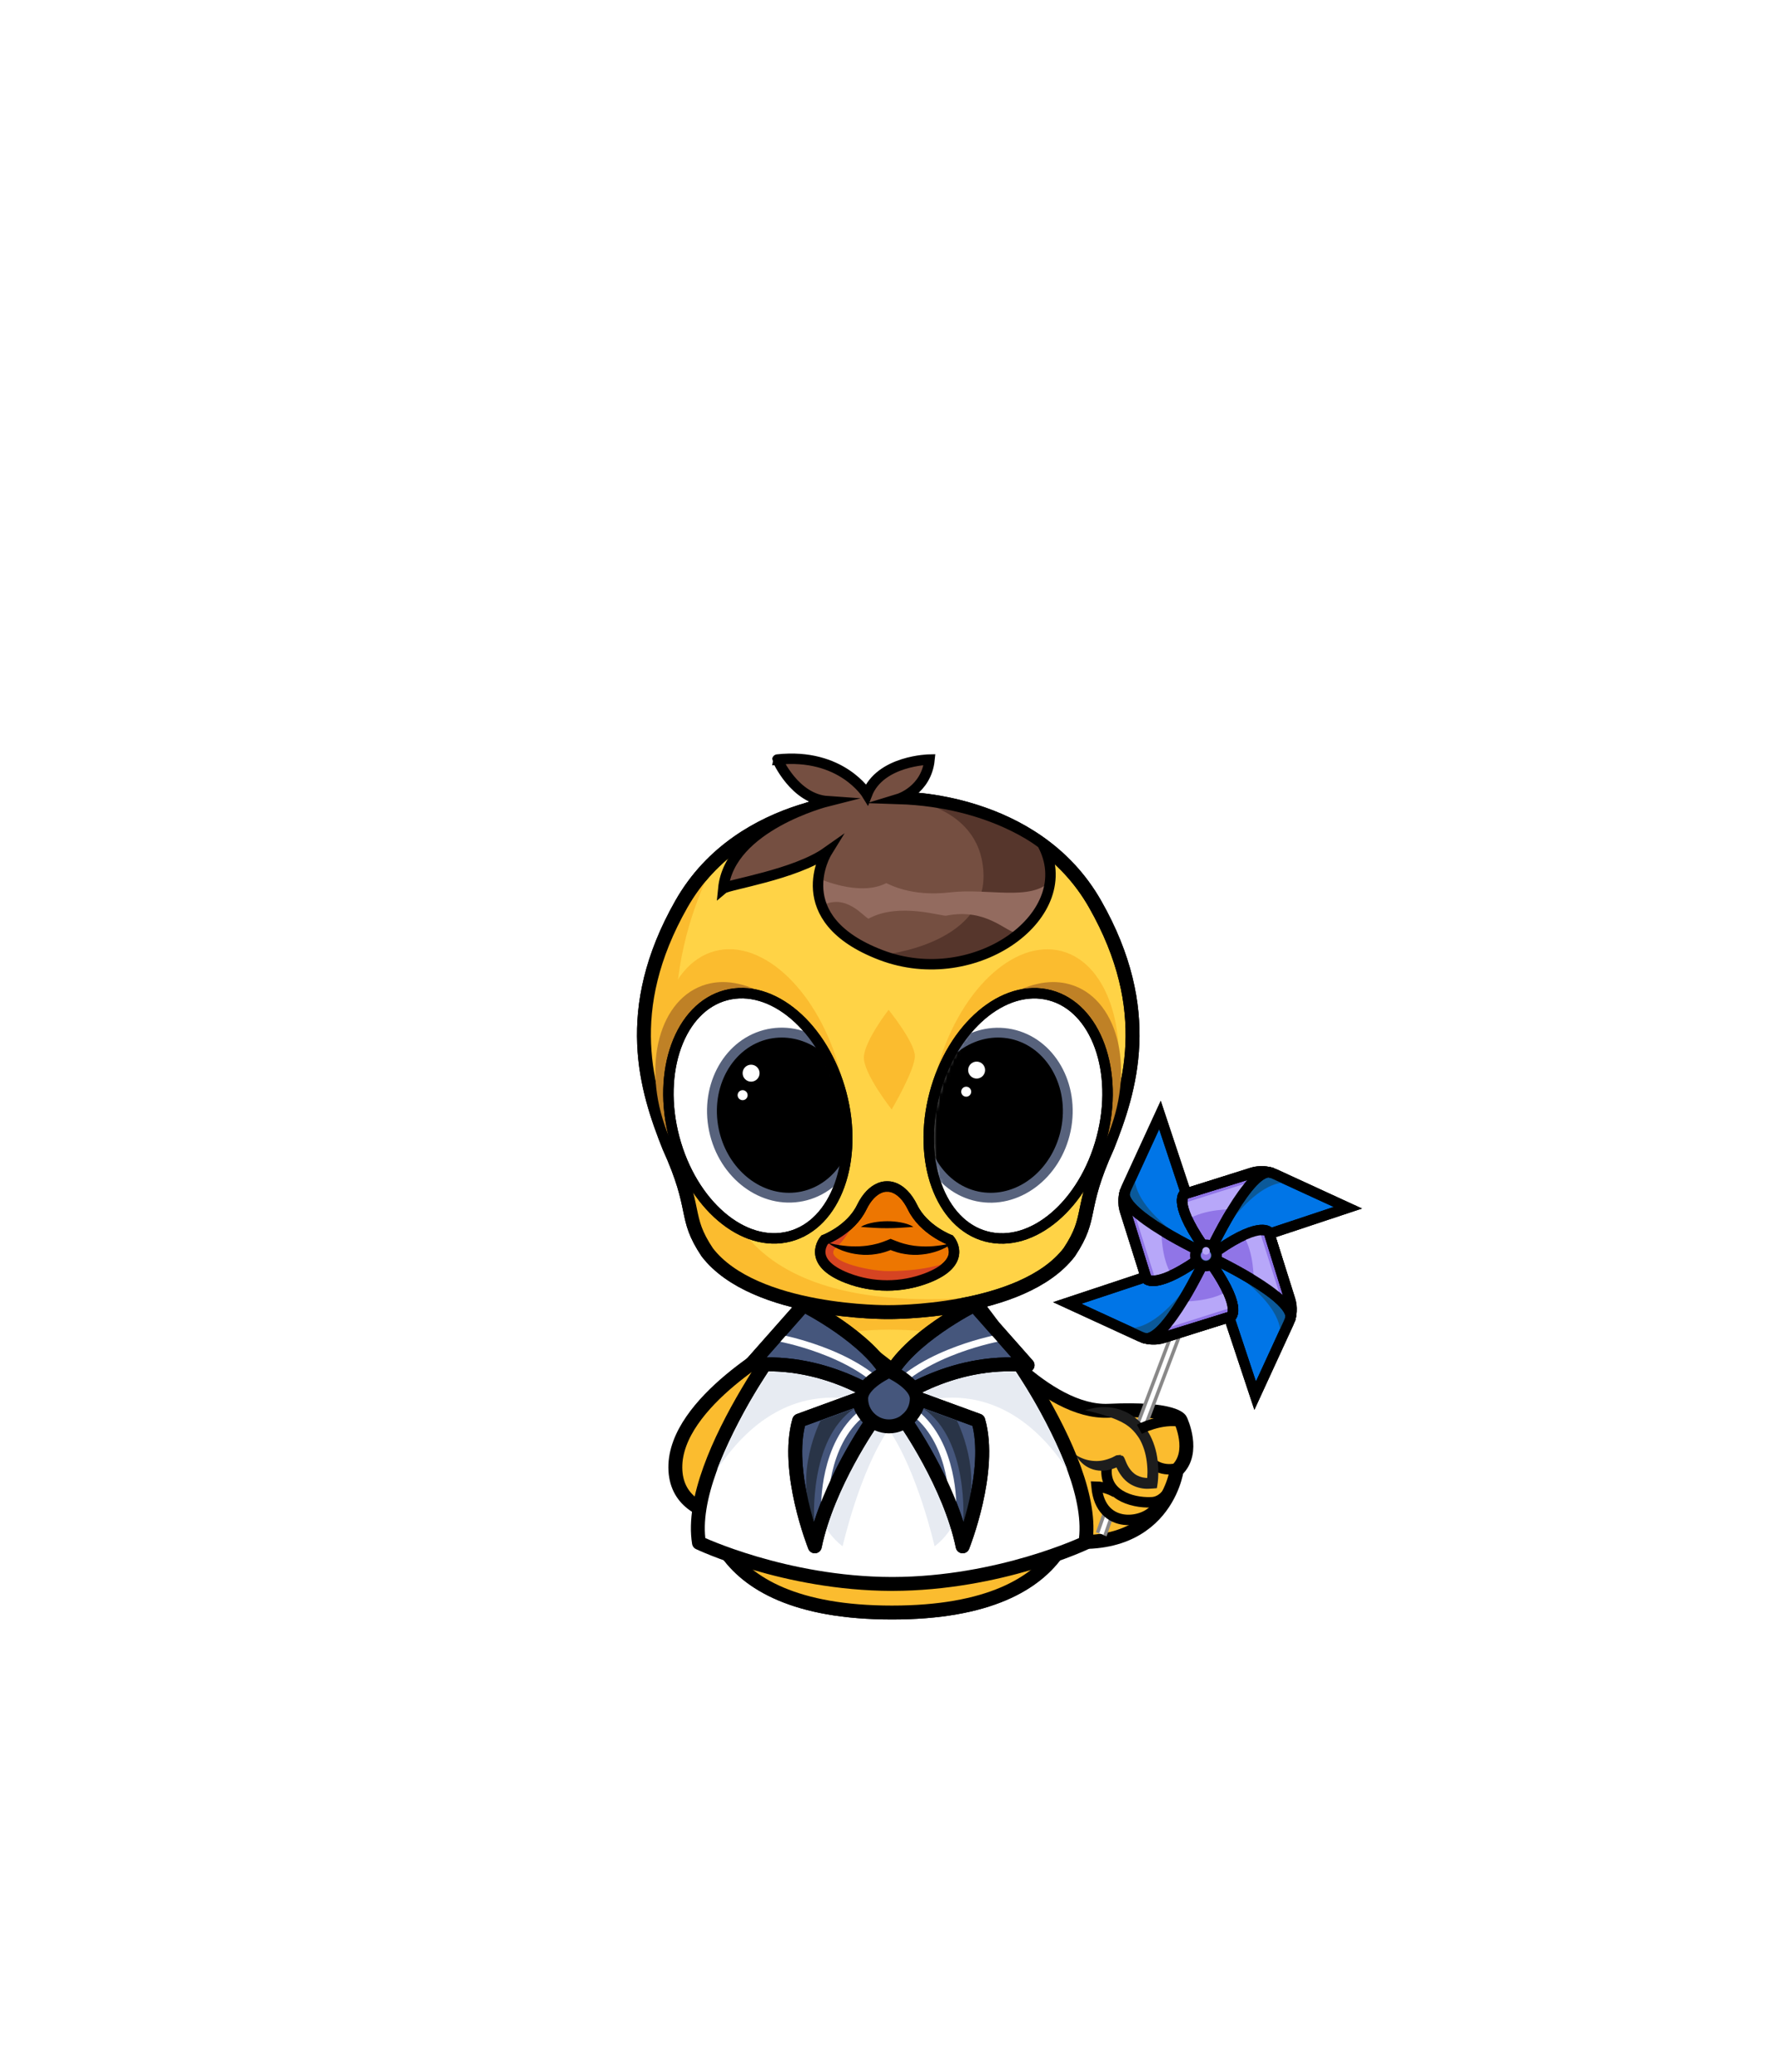 <svg viewBox="0 0 511 596" fill="none" xmlns="http://www.w3.org/2000/svg">
	<g filter="url(#filter0_d_2807_70350)">
		<path d="M275.99 367.41C275.99 367.41 299.53 394.9 308.24 418.58C311.83 428.35 312.11 461.57 256.65 461.57C201.19 461.57 201.46 428.36 205.06 418.58C213.77 394.89 237.31 367.41 237.31 367.41H275.99Z" fill="#FFD346" stroke="black" stroke-width="4" stroke-miterlimit="10"/>
		<path d="M219.92 391.029C219.92 391.029 229.59 380.199 255.92 380.199C282.25 380.199 292.59 389.529 292.59 389.529L275.76 363.859L235.93 365.529L219.92 391.029Z" fill="#FBBC2F"/>
		<path d="M208.92 411.531C208.92 411.531 194.92 451.531 255.92 451.531H258.2C319.2 451.531 305.2 411.531 305.2 411.531C305.2 411.531 319.25 434.641 296.59 451.751C273.92 468.861 227.92 457.751 227.92 457.751C227.92 457.751 191.69 445.301 208.92 411.531Z" fill="#FBBC2F"/>
		<path d="M275.99 367.41C275.99 367.41 299.53 394.9 308.24 418.58C311.83 428.35 312.11 461.57 256.65 461.57C201.19 461.57 201.46 428.36 205.06 418.58C213.77 394.89 237.31 367.41 237.31 367.41H275.99Z" stroke="black" stroke-width="4" stroke-miterlimit="10"/>
		<path d="M259.18 227.461C259.18 227.461 297.65 227.141 315.08 257.771C332.51 288.401 325.07 311.301 318.69 327.421C310.19 346.121 314.65 347.411 307.64 357.951C294.04 375.581 255.57 375.151 255.57 375.151C255.57 375.151 217.1 375.581 203.5 357.951C196.49 347.421 200.95 346.131 192.45 327.421C186.07 311.301 178.64 288.401 196.06 257.771C213.48 227.141 251.96 227.461 251.96 227.461H259.18Z" fill="#FFD346" stroke="black" stroke-width="4" stroke-miterlimit="10"/>
		<path d="M289.75 369.993C290.7 369.883 260.73 378.803 228.48 371.713C196.23 364.623 197.09 338.173 197.09 338.173C197.09 338.173 191.07 322.693 189.14 317.963C187.21 313.233 175.811 279.053 206.771 243.793C206.771 243.793 181.15 284.753 203.68 328.853C205.71 332.823 207.35 336.973 208.53 341.263C211.69 352.743 225.89 377.683 289.75 369.993Z" fill="#FBBC2F"/>
		<path d="M259.18 227.461C259.18 227.461 297.65 227.141 315.08 257.771C332.51 288.401 325.07 311.301 318.69 327.421C310.19 346.121 314.65 347.411 307.64 357.951C294.04 375.581 255.57 375.151 255.57 375.151C255.57 375.151 217.1 375.581 203.5 357.951C196.49 347.421 200.95 346.131 192.45 327.421C186.07 311.301 178.64 288.401 196.06 257.771C213.48 227.141 251.96 227.461 251.96 227.461H259.18Z" stroke="black" stroke-width="4" stroke-miterlimit="10"/>
		<path d="M255.67 288.191C255.67 288.191 248.78 297.081 248.56 301.751C248.34 306.421 256.56 316.861 256.56 316.861C256.56 316.861 263.23 305.531 263.23 301.531C263.23 297.531 255.67 288.191 255.67 288.191Z" fill="#FBBC2F"/>
		<path d="M256.01 435.3C265.34 435.3 265.79 425.3 265.79 425.3C265.79 425.3 272.23 431.08 276.9 419.74C281.57 408.41 254.9 394.41 254.9 394.41H254.78C254.78 394.41 228.11 408.41 232.78 419.74C237.45 431.07 243.89 425.3 243.89 425.3C243.89 425.3 244.33 435.3 253.67 435.3H256.01Z" fill="#FBBC2F"/>
		<path d="M227.485 353.684C241.346 350.021 247.709 328.607 241.696 305.856C235.684 283.104 219.573 267.63 205.711 271.293C191.85 274.956 185.487 296.37 191.5 319.121C197.513 341.873 213.624 357.347 227.485 353.684Z" fill="#FBBC2F"/>
		<path d="M225.52 352.341C213.9 352.341 197.9 340.791 191.26 321.461C184.61 302.101 190.67 283.371 204.5 280.561C205.64 280.331 206.82 280.211 208.02 280.211C219.64 280.211 235.64 291.761 242.28 311.091C245.72 321.101 245.9 331.051 242.79 339.101C241.21 343.191 237.32 350.311 229.04 351.991C227.91 352.231 226.72 352.341 225.52 352.341Z" fill="#BF8126"/>
		<path d="M227.215 353.366C240.489 349.858 247.145 331.483 242.082 312.325C237.019 293.167 222.154 280.48 208.88 283.988C195.606 287.496 188.95 305.871 194.013 325.029C199.076 344.187 213.941 356.874 227.215 353.366Z" fill="white" stroke="black" stroke-width="3" stroke-miterlimit="10"/>
		<mask id="mask0_2807_70350" style="mask-type:luminance" maskUnits="userSpaceOnUse" x="192" y="283" width="52" height="71">
			<path d="M227.215 353.366C240.489 349.858 247.146 331.484 242.083 312.325C237.02 293.167 222.155 280.48 208.881 283.988C195.606 287.496 188.95 305.871 194.013 325.029C199.076 344.187 213.941 356.874 227.215 353.366Z" fill="white"/>
		</mask>
		<g mask="url(#mask0_2807_70350)">
			<path d="M231.126 343.226C243.248 340.702 250.77 327.58 247.925 313.917C245.081 300.254 232.948 291.224 220.826 293.747C208.704 296.271 201.183 309.393 204.027 323.056C206.871 336.719 219.004 345.749 231.126 343.226Z" fill="#57627C"/>
			<path d="M227.03 340.832C217.52 340.832 209.01 333.122 206.8 322.492C204.28 310.382 210.83 298.742 221.4 296.532C222.56 296.292 223.74 296.172 224.92 296.172C234.43 296.172 242.93 303.882 245.15 314.512C247.67 326.622 241.12 338.262 230.55 340.472C229.39 340.712 228.21 340.832 227.03 340.832Z" fill="black"/>
		</g>
		<path d="M227.215 353.366C240.489 349.858 247.145 331.483 242.082 312.325C237.019 293.167 222.154 280.48 208.88 283.988C195.606 287.496 188.95 305.871 194.013 325.029C199.076 344.187 213.941 356.874 227.215 353.366Z" stroke="black" stroke-width="3" stroke-miterlimit="10"/>
		<path d="M319.692 319.144C325.704 296.393 319.342 274.98 305.48 271.316C291.619 267.653 275.508 283.127 269.495 305.879C263.483 328.63 269.845 350.044 283.707 353.707C297.568 357.37 313.679 341.896 319.692 319.144Z" fill="#FBBC2F"/>
		<path d="M285.45 352.341C284.24 352.341 283.05 352.221 281.91 351.991C273.6 350.311 269.69 343.191 268.11 339.101C264.99 331.051 265.17 321.101 268.62 311.091C275.29 291.761 291.34 280.211 303.01 280.211C304.21 280.211 305.41 280.331 306.55 280.561C320.43 283.371 326.52 302.101 319.84 321.461C313.17 340.791 297.12 352.341 285.45 352.341Z" fill="#BF8126"/>
		<path d="M316.979 325.05C322.042 305.892 315.385 287.517 302.112 284.009C288.838 280.501 273.973 293.188 268.91 312.346C263.847 331.504 270.503 349.879 283.777 353.387C297.051 356.895 311.916 344.208 316.979 325.05Z" fill="white" stroke="black" stroke-width="3" stroke-miterlimit="10"/>
		<path d="M216.11 308.86C217.457 308.86 218.55 307.768 218.55 306.42C218.55 305.073 217.457 303.98 216.11 303.98C214.762 303.98 213.67 305.073 213.67 306.42C213.67 307.768 214.762 308.86 216.11 308.86Z" fill="white"/>
		<mask id="mask1_2807_70350" style="mask-type:luminance" maskUnits="userSpaceOnUse" x="268" y="283" width="52" height="71">
			<path d="M318.078 325.054C323.141 305.895 316.485 287.521 303.211 284.013C289.936 280.505 275.071 293.192 270.008 312.35C264.945 331.508 271.602 349.883 284.876 353.391C298.15 356.899 313.015 344.212 318.078 325.054Z" fill="white"/>
		</mask>
		<g mask="url(#mask1_2807_70350)">
			<path d="M308.043 323.087C310.887 309.423 303.366 296.302 291.243 293.778C279.121 291.255 266.988 300.285 264.144 313.948C261.3 327.611 268.821 340.733 280.943 343.257C293.066 345.78 305.198 336.75 308.043 323.087Z" fill="#57627C"/>
			<path d="M285.05 340.832C294.56 340.832 303.07 333.122 305.28 322.492C307.8 310.382 301.25 298.742 290.68 296.532C289.52 296.292 288.34 296.172 287.16 296.172C277.65 296.172 269.15 303.882 266.93 314.512C264.41 326.622 270.96 338.262 281.53 340.472C282.69 340.712 283.87 340.832 285.05 340.832Z" fill="black"/>
		</g>
		<path d="M316.979 325.05C322.042 305.892 315.385 287.517 302.112 284.009C288.838 280.501 273.973 293.188 268.91 312.346C263.847 331.504 270.503 349.879 283.777 353.387C297.051 356.895 311.916 344.208 316.979 325.05Z" stroke="black" stroke-width="3" stroke-miterlimit="10"/>
		<path d="M281.001 307.97C282.348 307.97 283.441 306.877 283.441 305.53C283.441 304.182 282.348 303.09 281.001 303.09C279.653 303.09 278.561 304.182 278.561 305.53C278.561 306.877 279.653 307.97 281.001 307.97Z" fill="white"/>
		<path d="M213.67 314.189C214.466 314.189 215.11 313.544 215.11 312.749C215.11 311.953 214.466 311.309 213.67 311.309C212.875 311.309 212.23 311.953 212.23 312.749C212.23 313.544 212.875 314.189 213.67 314.189Z" fill="white"/>
		<path d="M278.001 313.189C278.796 313.189 279.441 312.544 279.441 311.749C279.441 310.953 278.796 310.309 278.001 310.309C277.205 310.309 276.561 310.953 276.561 311.749C276.561 312.544 277.205 313.189 278.001 313.189Z" fill="white"/>
		<path d="M266.69 365.368C278.75 360.738 273.25 354.358 273.25 354.358C273.25 354.358 265.75 351.528 262.58 345.028C259.41 338.528 255.25 339.028 255.25 339.028C255.25 339.028 251.08 338.528 247.92 345.028C244.75 351.528 237.25 354.358 237.25 354.358C237.25 354.358 231.75 360.738 243.81 365.368C251.15 368.188 259.35 368.188 266.69 365.368Z" fill="#ED7601" stroke="black" stroke-width="3" stroke-miterlimit="10"/>
		<path d="M247.689 350.648C248.819 349.918 250.129 349.598 251.399 349.358C252.679 349.128 253.959 349.018 255.249 349.008C256.539 348.998 257.819 349.108 259.099 349.338C260.359 349.578 261.679 349.898 262.809 350.648L258.999 350.898C257.749 350.968 256.499 351.018 255.249 351.008C253.999 351.018 252.749 350.978 251.499 350.908C250.249 350.858 249.009 350.728 247.689 350.648Z" fill="black"/>
		<path d="M273.42 360.529C273.42 360.529 266.75 367.199 255.75 367.199C244.75 367.199 236.08 363.029 236.25 356.699L239.92 353.199C239.92 353.199 245.92 347.699 248.09 344.199C248.09 344.199 244.92 352.869 240.59 356.529C236.26 360.189 249.59 363.359 255.59 363.359C267.42 363.359 273.42 360.529 273.42 360.529Z" fill="#D64422"/>
		<path d="M274.25 355.2C273.01 356.19 271.56 356.9 270.06 357.48C268.55 358.03 266.96 358.42 265.34 358.57C263.72 358.77 262.05 358.72 260.41 358.45C258.76 358.23 257.18 357.68 255.64 357.05H256.86C255.32 357.68 253.74 358.23 252.09 358.45C250.45 358.72 248.79 358.77 247.16 358.57C245.53 358.41 243.94 358.03 242.44 357.48C240.94 356.9 239.5 356.19 238.25 355.2C239.78 355.59 241.28 355.89 242.79 356.05C244.29 356.25 245.78 356.28 247.25 356.23C247.98 356.22 248.71 356.11 249.43 356.05C250.14 355.91 250.87 355.85 251.56 355.66C252.97 355.38 254.31 354.86 255.64 354.32L256.25 354.07L256.86 354.32C258.18 354.86 259.53 355.38 260.94 355.67C261.64 355.87 262.36 355.93 263.07 356.07C263.79 356.12 264.52 356.24 265.25 356.25C266.72 356.3 268.21 356.26 269.71 356.06C271.22 355.9 272.72 355.59 274.25 355.2Z" fill="black"/>
		<path d="M266.69 365.368C278.75 360.738 273.25 354.358 273.25 354.358C273.25 354.358 265.75 351.528 262.58 345.028C259.41 338.528 255.25 339.028 255.25 339.028C255.25 339.028 251.08 338.528 247.92 345.028C244.75 351.528 237.25 354.358 237.25 354.358C237.25 354.358 231.75 360.738 243.81 365.368C251.15 368.188 259.35 368.188 266.69 365.368Z" stroke="black" stroke-width="3" stroke-miterlimit="10"/>
		<path d="M238.11 228.191C238.11 228.191 209.89 235.301 208.11 253.301C209.44 252.191 228.78 249.301 237.89 242.861C237.89 242.861 226.11 261.971 253.45 272.421C280.78 282.861 311.01 260.641 299.89 240.421C299.89 240.421 285.45 228.421 258.56 227.531C258.56 227.531 266.56 225.091 267.45 216.201C267.45 216.201 253.23 216.421 249.45 226.201C249.45 226.201 242.12 214.201 223.67 216.201C223.67 216.191 228.56 227.531 238.11 228.191Z" fill="#754F41"/>
		<path d="M253.44 272.42C254.55 272.42 285.88 269.09 282.77 246.64C280.33 227.75 256.33 227.08 258.55 227.53C260.77 227.98 278.77 227.31 299.88 240.42C299.88 241.31 309.66 255.31 288.99 269.31C269.67 281.53 253.44 272.42 253.44 272.42Z" fill="#56362C"/>
		<path d="M235.67 250.422C235.67 250.422 247.23 255.752 255 251.752C255.67 251.972 262.11 255.752 273.22 254.422C284.33 253.092 296.55 257.092 302.33 251.092C302.33 251.092 301.89 259.532 292.77 266.202C289.21 265.762 283.88 258.872 272.33 261.092C271.44 261.532 258.77 257.092 249.89 261.982C248.33 261.312 243.45 254.652 236.56 258.202C236.56 258.192 234.56 254.862 235.67 250.422Z" fill="#936B5F"/>
		<path d="M238.11 228.191C238.11 228.191 209.89 235.301 208.11 253.301C209.44 252.191 228.78 249.301 237.89 242.861C237.89 242.861 226.11 261.971 253.45 272.421C280.78 282.861 311.01 260.641 299.89 240.421C299.89 240.421 285.45 228.421 258.56 227.531C258.56 227.531 266.56 225.091 267.45 216.201C267.45 216.201 253.23 216.421 249.45 226.201C249.45 226.201 242.12 214.201 223.67 216.201C223.67 216.191 228.56 227.531 238.11 228.191Z" stroke="black" stroke-width="3" stroke-miterlimit="10"/>
		<path d="M227.38 382.98C225.55 383.95 194.16 400.95 194.31 419.89C194.46 438.83 224.1 434.01 224.1 434.01L227.38 382.98Z" fill="#FBBC2F" stroke="black" stroke-width="4" stroke-miterlimit="10"/>
		<path d="M278.11 375.22C281.27 379.34 300.9 404.36 319 403.53C338.33 402.64 339.67 406.2 339.67 406.2C339.67 406.2 344.11 415.53 338.56 420.64C338.56 420.64 334.78 448.42 298.12 439.53C298.12 439.53 273.9 423.31 271.45 395.31C269.61 374.3 277.65 374.63 278.11 375.22Z" fill="#FBBC2F" stroke="black" stroke-width="4" stroke-miterlimit="10"/>
		<path d="M331.33 418.527C331.33 418.527 334.33 421.527 339.5 419.857" stroke="black" stroke-width="3" stroke-miterlimit="10"/>
		<path d="M336.83 425.689C336.83 425.689 335 429.859 331.16 429.859C325.53 430.069 317.24 427.589 318.49 419.359" stroke="black" stroke-width="3" stroke-miterlimit="10"/>
		<path d="M318.9 433.16L316.86 439" stroke="white" stroke-width="3" stroke-miterlimit="10"/>
		<path d="M346.78 359.078L328.33 407.858" stroke="white" stroke-width="3" stroke-miterlimit="10"/>
		<path d="M317.83 432.809L315.79 438.649" stroke="#898888" stroke-miterlimit="10"/>
		<path d="M345.67 358.859L327.22 407.639" stroke="#898888" stroke-miterlimit="10"/>
		<path d="M319.96 433.629L317.92 439.469" stroke="#898888" stroke-miterlimit="10"/>
		<path d="M347.89 359.418L329.44 408.188" stroke="#898888" stroke-miterlimit="10"/>
		<path d="M309.5 416.19C309.97 417.11 310.61 417.88 311.31 418.55C312.02 419.22 312.84 419.76 313.77 420.14C314.7 420.56 315.76 420.74 316.91 420.79C318.05 420.76 319.31 420.61 320.56 420.09C320.71 420.04 321.41 419.77 321.25 419.83C321.26 419.85 321.23 419.78 321.27 419.88C321.32 419.98 321.36 420.08 321.41 420.18C321.51 420.39 321.62 420.61 321.75 420.84C322.27 421.8 323.14 423.1 324.51 424.14C325.87 425.19 327.68 425.81 329.3 425.94C329.5 425.95 329.7 425.96 329.9 425.97C329.98 425.98 330.15 425.98 330.32 425.97L330.81 425.95C331.47 425.94 332.08 425.86 332.67 425.82C332.73 425.8 332.84 425.83 332.87 425.78L332.9 425.56C332.92 425.42 332.94 425.28 332.97 425.14C333.01 424.86 333.05 424.59 333.09 424.33C333.13 424.06 333.16 423.82 333.17 423.58C333.19 423.36 333.21 423.15 333.22 422.95C333.28 421.97 333.27 421.36 333.27 421.36C333.27 421.36 333.35 419.32 332.92 416.73C332.52 414.14 331.39 411.02 329.98 409.1C328.84 407.41 327.59 406.28 326.56 405.49C326.04 405.09 325.57 404.77 325.15 404.54C324.74 404.29 324.39 404.09 324.09 403.96C321.71 402.8 319.66 402.5 317.78 402.47C315.89 402.45 314.15 402.82 312.16 403.36C314.18 403.82 315.81 404.22 317.45 404.74C319.08 405.26 320.75 405.78 322.68 406.75C323.58 407.26 325.51 408.18 327.38 410.88C328.5 412.41 329.47 415.01 329.82 417.27C330.21 419.53 330.15 421.35 330.15 421.35C330.15 421.35 330.15 421.89 330.1 422.75C330.09 422.93 330.09 422.84 330.09 422.86C330.1 422.86 330.1 422.86 330.01 422.85C329.87 422.84 329.72 422.83 329.58 422.83C328.43 422.73 327.29 422.32 326.41 421.65C325.53 420.98 324.9 420.08 324.5 419.35C324.4 419.18 324.32 419.01 324.24 418.84C324.2 418.76 324.16 418.68 324.13 418.6C324.06 418.44 324 418.28 323.93 418.13C323.66 417.46 323.43 416.8 323.09 416.56C322.93 416.42 322.73 416.45 322.57 416.43L322.5 416.42H322.46H322.45C322.59 416.02 322.49 416.31 322.52 416.22H322.5L322.37 416.23C322.28 416.24 322.2 416.25 322.11 416.26C321.78 416.29 321.48 416.32 321.21 416.35C319.54 417.24 319.71 417.07 319.45 417.19C317.51 417.95 315.94 418.1 314.38 417.94C313.6 417.86 312.81 417.71 312 417.43C311.2 417.14 310.34 416.78 309.5 416.19Z" fill="#1D1D1D"/>
		<path d="M327.83 408.861C327.83 408.861 334 405.531 340 406.691" stroke="black" stroke-width="3" stroke-miterlimit="10"/>
		<path d="M332.5 431.359C329.83 435.859 316.67 438.189 315.5 425.359C317.45 425.389 319.69 426.219 321 427.029" stroke="black" stroke-width="3" stroke-miterlimit="10"/>
		<path d="M347.85 359.19L361.14 399.19L370.76 378.27C371.74 376.14 371.89 373.73 371.18 371.5L365.03 352.05C365.04 352.05 362.4 348.46 347.85 359.19Z" fill="#0075E7" stroke="black" stroke-width="3" stroke-miterlimit="10"/>
		<path d="M347.85 359.189C347.85 359.189 371.69 372.209 368.04 383.839C368.04 383.839 371.99 376.919 371.63 374.219L369.14 365.579C369.14 365.579 359.59 356.569 347.85 359.189Z" fill="#0B5999"/>
		<path d="M347.85 359.191C347.85 359.191 373.81 371.181 371.15 377.351C371.15 377.351 372.13 374.981 370.85 370.851C369.57 366.721 365.03 352.051 365.03 352.051C365.03 352.051 362.09 348.621 347.85 359.191Z" stroke="black" stroke-width="3" stroke-miterlimit="10"/>
		<path d="M347.85 359.19L361.14 399.19L370.76 378.27C371.74 376.14 371.89 373.73 371.18 371.5L365.03 352.05C365.04 352.05 362.4 348.46 347.85 359.19Z" stroke="black" stroke-width="3" stroke-miterlimit="10"/>
		<path d="M347.08 359.23L307.08 372.52L328 382.14C330.13 383.12 332.54 383.27 334.77 382.56L354.22 376.41C354.22 376.42 357.81 373.77 347.08 359.23Z" fill="#0075E7" stroke="black" stroke-width="3" stroke-miterlimit="10"/>
		<path d="M347.08 359.23C347.08 359.23 334.06 383.07 322.43 379.42C322.43 379.42 329.35 383.37 332.05 383.01L340.69 380.52C340.69 380.52 349.7 370.96 347.08 359.23Z" fill="#0B5999"/>
		<path d="M347.08 359.23C347.08 359.23 335.09 385.19 328.92 382.53C328.92 382.53 331.29 383.51 335.42 382.23C339.55 380.95 354.22 376.41 354.22 376.41C354.22 376.41 357.65 373.47 347.08 359.23Z" fill="#9075E7" stroke="black" stroke-width="3" stroke-miterlimit="10"/>
		<path d="M354.56 373.772L334.32 380.192C334.32 380.192 339.19 374.852 340.23 372.092C340.23 372.092 348.22 372.272 353.19 369.102C353.18 369.102 354.62 371.592 354.56 373.772Z" fill="#B7A7F9"/>
		<path d="M347.08 359.23C347.08 359.23 335.09 385.19 328.92 382.53C328.92 382.53 331.29 383.51 335.42 382.23C339.55 380.95 354.22 376.41 354.22 376.41C354.22 376.41 357.65 373.47 347.08 359.23Z" stroke="black" stroke-width="3" stroke-miterlimit="10"/>
		<path d="M347.08 359.23L307.08 372.52L328 382.14C330.13 383.12 332.54 383.27 334.77 382.56L354.22 376.41C354.22 376.42 357.81 373.77 347.08 359.23Z" stroke="black" stroke-width="3" stroke-miterlimit="10"/>
		<path d="M347.04 358.449L333.75 318.449L324.13 339.369C323.15 341.499 323 343.909 323.71 346.139L329.86 365.589C329.85 365.589 332.5 369.189 347.04 358.449Z" fill="#0075E7" stroke="black" stroke-width="3" stroke-miterlimit="10"/>
		<path d="M347.04 358.451C347.04 358.451 323.2 345.431 326.85 333.801C326.85 333.801 322.9 340.721 323.26 343.421L325.75 352.061C325.75 352.061 335.31 361.081 347.04 358.451Z" fill="#0B5999"/>
		<path d="M347.04 358.449C347.04 358.449 321.08 346.459 323.74 340.289C323.74 340.289 322.76 342.659 324.04 346.789C325.31 350.919 329.86 365.589 329.86 365.589C329.86 365.589 332.8 369.019 347.04 358.449Z" fill="#9075E7" stroke="black" stroke-width="3" stroke-miterlimit="10"/>
		<path d="M332.5 365.939L326.08 345.699C326.08 345.699 331.42 350.569 334.18 351.609C334.18 351.609 334 359.599 337.17 364.569C337.17 364.559 334.68 365.989 332.5 365.939Z" fill="#B7A7F9"/>
		<path d="M347.04 358.449C347.04 358.449 321.08 346.459 323.74 340.289C323.74 340.289 322.76 342.659 324.04 346.789C325.31 350.919 329.86 365.589 329.86 365.589C329.86 365.589 332.8 369.019 347.04 358.449Z" stroke="black" stroke-width="3" stroke-miterlimit="10"/>
		<path d="M347.04 358.449L333.75 318.449L324.13 339.369C323.15 341.499 323 343.909 323.71 346.139L329.86 365.589C329.85 365.589 332.5 369.189 347.04 358.449Z" stroke="black" stroke-width="3" stroke-miterlimit="10"/>
		<path d="M347.82 358.42L387.82 345.13L366.9 335.51C364.77 334.53 362.36 334.38 360.13 335.09L340.68 341.24C340.68 341.23 337.08 343.87 347.82 358.42Z" fill="#0075E7" stroke="black" stroke-width="3" stroke-miterlimit="10"/>
		<path d="M347.821 358.42C347.821 358.42 360.841 334.58 372.471 338.23C372.471 338.23 365.551 334.28 362.851 334.64L354.21 337.13C354.21 337.13 345.191 346.68 347.821 358.42Z" fill="#0B5999"/>
		<path d="M347.821 358.42C347.821 358.42 359.811 332.46 365.981 335.12C365.981 335.12 363.611 334.14 359.481 335.42C355.351 336.69 340.681 341.24 340.681 341.24C340.681 341.24 337.251 344.18 347.821 358.42Z" fill="#9075E7" stroke="black" stroke-width="3" stroke-miterlimit="10"/>
		<path d="M340.33 343.881L360.57 337.461C360.57 337.461 355.7 342.801 354.66 345.561C354.66 345.561 346.67 345.381 341.7 348.551C341.71 348.551 340.28 346.051 340.33 343.881Z" fill="#B7A7F9"/>
		<path d="M347.821 358.42C347.821 358.42 359.811 332.46 365.981 335.12C365.981 335.12 363.611 334.14 359.481 335.42C355.351 336.69 340.681 341.24 340.681 341.24C340.681 341.24 337.251 344.18 347.821 358.42Z" stroke="black" stroke-width="3" stroke-miterlimit="10"/>
		<path d="M347.82 358.42L387.82 345.13L366.9 335.51C364.77 334.53 362.36 334.38 360.13 335.09L340.68 341.24C340.68 341.23 337.08 343.87 347.82 358.42Z" stroke="black" stroke-width="3" stroke-miterlimit="10"/>
		<path d="M347.85 359.191C347.85 359.191 373.81 371.181 371.15 377.351C371.15 377.351 372.13 374.981 370.85 370.851C369.57 366.721 365.03 352.051 365.03 352.051C365.03 352.051 362.09 348.621 347.85 359.191Z" fill="#9075E7" stroke="black" stroke-width="3" stroke-miterlimit="10"/>
		<path d="M362.39 351.709L368.81 371.949C368.81 371.949 363.47 367.079 360.71 366.039C360.71 366.039 360.89 358.049 357.72 353.079C357.72 353.089 360.22 351.649 362.39 351.709Z" fill="#B7A7F9"/>
		<path d="M347.85 359.191C347.85 359.191 373.81 371.181 371.15 377.351C371.15 377.351 372.13 374.981 370.85 370.851C369.57 366.721 365.03 352.051 365.03 352.051C365.03 352.051 362.09 348.621 347.85 359.191Z" stroke="black" stroke-width="3" stroke-miterlimit="10"/>
		<path d="M346.98 361.91C348.676 361.91 350.05 360.535 350.05 358.84C350.05 357.144 348.676 355.77 346.98 355.77C345.285 355.77 343.91 357.144 343.91 358.84C343.91 360.535 345.285 361.91 346.98 361.91Z" fill="#265F8E" stroke="black" stroke-width="3" stroke-miterlimit="10"/>
		<path d="M346.981 360.258C347.765 360.258 348.401 359.622 348.401 358.838C348.401 358.054 347.765 357.418 346.981 357.418C346.196 357.418 345.561 358.054 345.561 358.838C345.561 359.622 346.196 360.258 346.981 360.258Z" fill="#9075E7"/>
		<path d="M347 358.617C347.602 358.617 348.09 358.129 348.09 357.527C348.09 356.926 347.602 356.438 347 356.438C346.398 356.438 345.91 356.926 345.91 357.527C345.91 358.129 346.398 358.617 347 358.617Z" fill="#B7A7F9"/>
		<path d="M281.11 373.078L256.7 391.898L232.29 373.078C232.29 373.078 197.08 416.688 201.11 441.518C201.11 441.518 225.79 453.268 256.54 453.348C256.59 453.348 256.65 453.348 256.7 453.348C256.75 453.348 256.81 453.348 256.86 453.348C287.61 453.268 312.29 441.518 312.29 441.518C316.32 416.688 281.11 373.078 281.11 373.078Z" fill="white" stroke="black" stroke-width="4" stroke-miterlimit="10" stroke-linejoin="round"/>
		<path d="M242.441 442.529C242.441 442.529 247.271 421.029 255.771 408.699L249.601 400.699L233.271 412.199C233.281 412.189 230.111 433.029 242.441 442.529Z" fill="#E7EBF2"/>
		<path d="M268.91 442.529C268.91 442.529 264.08 421.029 255.58 408.699L261.75 400.699L278.08 412.199C278.08 412.189 281.25 433.029 268.91 442.529Z" fill="#E7EBF2"/>
		<path d="M206.28 420.529C228.28 387.359 255.95 403.859 255.95 403.859V396.359C255.95 396.359 229.45 383.029 228.78 383.189C215.78 395.859 206.28 420.529 206.28 420.529Z" fill="#E7EBF2"/>
		<path d="M284.61 383.189C283.94 383.019 257.44 396.359 257.44 396.359V403.859C257.44 403.859 285.11 387.359 307.11 420.529C307.11 420.529 297.61 395.859 284.61 383.189Z" fill="#E7EBF2"/>
		<path d="M231.221 373.078C231.221 373.078 250.331 382.638 255.891 393.968V401.748C255.891 401.748 238.781 388.188 215.891 390.418L231.221 373.078Z" fill="#45567C" stroke="black" stroke-width="4" stroke-miterlimit="10" stroke-linejoin="round"/>
		<path d="M280.33 373.078C280.33 373.078 261.22 382.638 255.66 393.968V401.748C255.66 401.748 272.77 388.188 295.66 390.418L280.33 373.078Z" fill="#45567C" stroke="black" stroke-width="4" stroke-miterlimit="10" stroke-linejoin="round"/>
		<path d="M223.891 382.527C223.891 382.527 245.771 386.437 255.671 398.417" stroke="white" stroke-width="2" stroke-miterlimit="10" stroke-linejoin="round"/>
		<path d="M287.671 382.527C287.671 382.527 265.791 386.437 255.891 398.417" stroke="white" stroke-width="2" stroke-miterlimit="10" stroke-linejoin="round"/>
		<path d="M231.221 373.078C231.221 373.078 250.331 382.638 255.891 393.968V401.748C255.891 401.748 238.781 388.188 215.891 390.418L231.221 373.078Z" stroke="black" stroke-width="4" stroke-miterlimit="10" stroke-linejoin="round"/>
		<path d="M280.33 373.078C280.33 373.078 261.22 382.638 255.66 393.968V401.748C255.66 401.748 272.77 388.188 295.66 390.418L280.33 373.078Z" stroke="black" stroke-width="4" stroke-miterlimit="10" stroke-linejoin="round"/>
		<path d="M247.78 400.027C247.78 404.447 251.36 408.027 255.78 408.027C260.2 408.027 263.78 404.447 263.78 400.027C263.78 395.607 255.78 392.027 255.78 392.027C255.78 392.027 247.78 395.607 247.78 400.027Z" fill="#45567C" stroke="black" stroke-width="4" stroke-miterlimit="10" stroke-linejoin="round"/>
		<path d="M250.94 406.527C250.94 406.527 238.11 424.697 234.44 442.527C234.44 442.527 225.77 420.857 229.94 406.357L247.27 400.027C247.28 400.027 246.94 403.527 250.94 406.527Z" fill="#45567C" stroke="black" stroke-width="4" stroke-miterlimit="10" stroke-linejoin="round"/>
		<path d="M234.28 435.359C234.28 435.359 232.61 411.859 245.78 402.859L236.11 406.359C236.11 406.359 228.11 421.859 234.28 435.359Z" fill="#293447"/>
		<path d="M237.281 431.188C237.281 431.188 236.781 413.188 248.111 404.188" stroke="white" stroke-width="2" stroke-miterlimit="10"/>
		<path d="M250.94 406.527C250.94 406.527 238.11 424.697 234.44 442.527C234.44 442.527 225.77 420.857 229.94 406.357L247.27 400.027C247.28 400.027 246.94 403.527 250.94 406.527Z" stroke="black" stroke-width="4" stroke-miterlimit="10" stroke-linejoin="round"/>
		<path d="M260.48 406.527C260.48 406.527 273.31 424.697 276.98 442.527C276.98 442.527 285.65 420.857 281.48 406.357L264.15 400.027C264.14 400.027 264.48 403.527 260.48 406.527Z" fill="#45567C" stroke="black" stroke-width="4" stroke-miterlimit="10" stroke-linejoin="round"/>
		<path d="M277.141 435.359C277.141 435.359 278.811 411.859 265.641 402.859L275.311 406.359C275.311 406.359 283.311 421.859 277.141 435.359Z" fill="#293447"/>
		<path d="M274.141 431.188C274.141 431.188 274.641 413.188 263.311 404.188" stroke="white" stroke-width="2" stroke-miterlimit="10"/>
		<path d="M260.48 406.527C260.48 406.527 273.31 424.697 276.98 442.527C276.98 442.527 285.65 420.857 281.48 406.357L264.15 400.027C264.14 400.027 264.48 403.527 260.48 406.527Z" stroke="black" stroke-width="4" stroke-miterlimit="10" stroke-linejoin="round"/>
	</g>
	<defs>
		<filter id="filter0_d_2807_70350" x="111.274" y="144.766" width="352.626" height="393.094" filterUnits="userSpaceOnUse" color-interpolation-filters="sRGB">
			<feFlood flood-opacity="0" result="BackgroundImageFix"/>
			<feColorMatrix in="SourceAlpha" type="matrix" values="0 0 0 0 0 0 0 0 0 0 0 0 0 0 0 0 0 0 127 0" result="hardAlpha"/>
			<feOffset dy="2.29"/>
			<feGaussianBlur stdDeviation="36"/>
			<feComposite in2="hardAlpha" operator="out"/>
			<feColorMatrix type="matrix" values="0 0 0 0 1 0 0 0 0 0.827 0 0 0 0 0.275 0 0 0 0.6 0"/>
			<feBlend mode="normal" in2="BackgroundImageFix" result="effect1_dropShadow_2807_70350"/>
			<feBlend mode="normal" in="SourceGraphic" in2="effect1_dropShadow_2807_70350" result="shape"/>
		</filter>
	</defs>
</svg>
